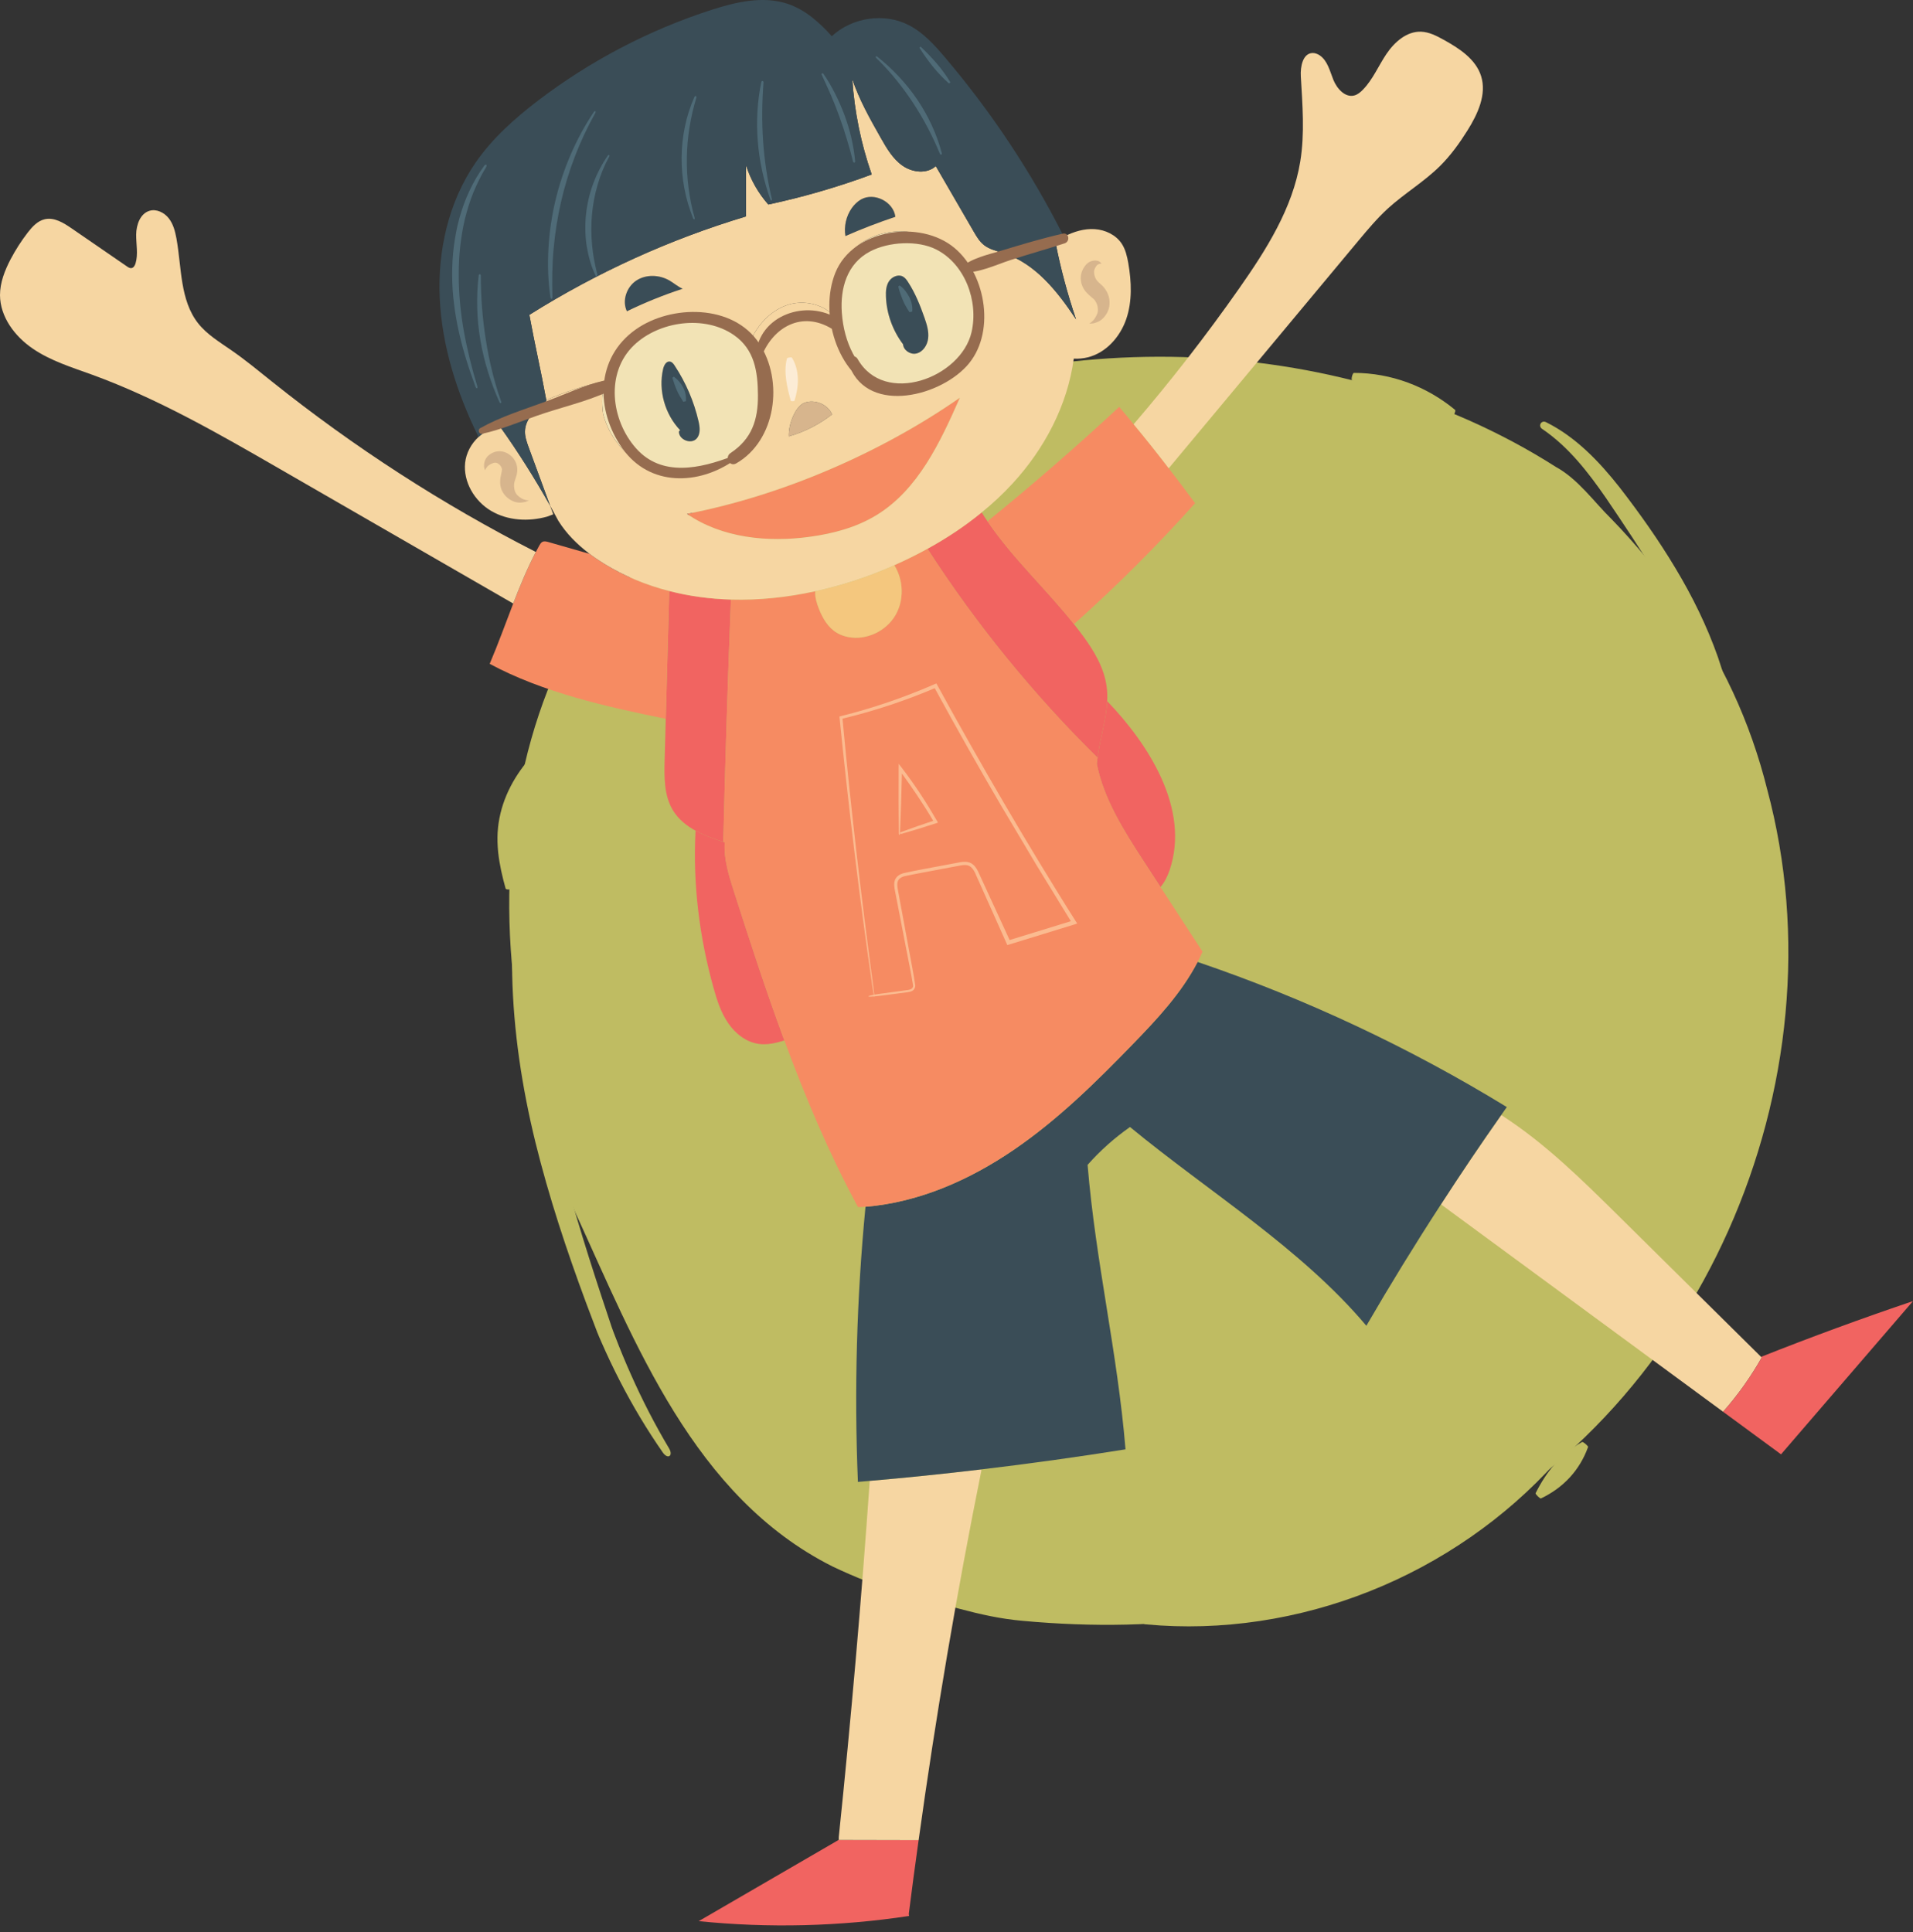 <?xml version="1.0" encoding="UTF-8" standalone="no"?><!DOCTYPE svg PUBLIC "-//W3C//DTD SVG 1.1//EN" "http://www.w3.org/Graphics/SVG/1.1/DTD/svg11.dtd"><svg width="100%" height="100%" viewBox="0 0 100 101" version="1.1" xmlns="http://www.w3.org/2000/svg" xmlns:xlink="http://www.w3.org/1999/xlink" xml:space="preserve" style="fill-rule:evenodd;clip-rule:evenodd;stroke-linejoin:round;stroke-miterlimit:1.414;"><rect x="0" y="0" width="100" height="101" fill="#333333" stroke="none"/><g><path d="M87.767,31.422c1.116,1.513 2.051,3.103 2.816,4.751c0.765,1.647 1.36,3.351 1.794,5.091c4.112,15.313 -3.526,32.942 -17.977,39.747c-6.606,3.513 -13.594,4.397 -20.944,3.722c-2.312,-0.201 -4.306,-0.985 -6.316,-1.415c-1.231,-0.39 -2.445,-0.865 -3.633,-1.433c-7.245,-3.645 -10.292,-11.661 -13.437,-18.511c-0.723,-1.768 -1.371,-3.576 -1.895,-5.411c-2.098,-7.338 -2.199,-15.102 0.461,-21.902c0.913,-1.701 2.071,-3.34 3.457,-4.885c1.611,-1.846 2.809,-3.766 4.945,-4.877c1.532,-1.183 3.168,-2.231 4.886,-3.141c12.023,-6.371 28.007,-6.02 39.405,1.25c1.168,0.636 2.017,1.855 2.894,2.71c1.276,1.314 2.463,2.75 3.544,4.304Z" style="fill:#bfbc62;fill-rule:nonzero;"/><path d="M28.351,42.343c-0.623,2.827 -0.838,5.721 -0.675,8.594c0.171,2.874 0.652,5.725 1.332,8.533c0.685,2.808 1.541,5.584 2.448,8.343l0.345,1.037l0.172,0.52c0.048,0.144 0.122,0.331 0.184,0.494c0.258,0.674 0.533,1.342 0.828,2.001c0.587,1.32 1.249,2.609 1.99,3.854c0.231,0.385 -0.06,0.596 -0.328,0.213c-0.839,-1.205 -1.593,-2.47 -2.265,-3.78c-0.336,-0.655 -0.651,-1.32 -0.946,-1.995c-0.075,-0.175 -0.144,-0.324 -0.221,-0.521l-0.194,-0.512l-0.387,-1.023c-1.018,-2.744 -1.942,-5.53 -2.646,-8.387c-0.699,-2.856 -1.147,-5.792 -1.214,-8.746c-0.061,-2.953 0.33,-5.919 1.184,-8.729c0.136,-0.475 0.485,-0.344 0.393,0.104Z" style="fill:#bfbc62;fill-rule:nonzero;"/><path d="M59.93,84.513c3.892,-0.091 7.714,-0.898 11.296,-2.307c3.58,-1.416 6.923,-3.434 9.826,-6.041c0.229,-0.198 0.486,0.053 0.272,0.281c-2.638,2.935 -6.01,5.263 -9.715,6.737c-3.703,1.476 -7.756,2.104 -11.693,1.736c-0.331,-0.025 -0.294,-0.394 0.014,-0.406Z" style="fill:#bfbc62;fill-rule:nonzero;"/><path d="M83.015,75.646c-0.439,1.221 -1.299,2.134 -2.465,2.689c-0.045,0.022 -0.301,-0.229 -0.279,-0.274c0.571,-1.134 1.311,-2.05 2.433,-2.677c0.047,-0.027 0.328,0.214 0.311,0.262Z" style="fill:#bfbc62;fill-rule:nonzero;"/><path d="M80.817,22.07c1.568,0.778 2.805,2.086 3.858,3.425c1.045,1.352 2.028,2.738 2.909,4.212c0.882,1.466 1.647,3.02 2.219,4.647c0.281,0.816 0.51,1.649 0.681,2.494c0.152,0.841 0.271,1.719 0.282,2.557c0.011,0.261 -0.345,0.307 -0.388,0.041c-0.491,-3.329 -1.977,-6.352 -3.695,-9.202c-0.86,-1.427 -1.796,-2.83 -2.735,-4.214c-0.945,-1.367 -1.967,-2.681 -3.335,-3.608c-0.227,-0.154 -0.045,-0.475 0.204,-0.352Z" style="fill:#bfbc62;fill-rule:nonzero;"/><path d="M70.778,19.494c1.934,0.001 3.803,0.703 5.286,1.935c0.057,0.047 -0.099,0.37 -0.172,0.351c-1.838,-0.476 -3.524,-1.014 -5.21,-1.891c-0.071,-0.037 0.019,-0.395 0.096,-0.395Z" style="fill:#bfbc62;fill-rule:nonzero;"/><path d="M28.492,39.389c-0.541,1.146 -1.032,2.258 -1.313,3.392c-0.298,1.116 -0.295,2.335 -0.362,3.62c-0.005,0.099 -0.361,0.143 -0.388,0.045c-0.171,-0.616 -0.32,-1.245 -0.389,-1.903c-0.033,-0.33 -0.045,-0.665 -0.028,-1.004c0.005,-0.09 0.01,-0.16 0.021,-0.265l0.029,-0.236c0.025,-0.164 0.058,-0.35 0.098,-0.509c0.318,-1.331 1.079,-2.474 2.002,-3.377c0.078,-0.077 0.373,0.146 0.33,0.237Z" style="fill:#bfbc62;fill-rule:nonzero;"/><path d="M43.845,96.189c1.391,0.004 2.781,0.006 4.175,0.009c-0.182,1.284 -0.351,2.568 -0.514,3.854l0.014,0.11c-3.636,0.55 -7.342,0.642 -10.996,0.271c2.427,-1.409 4.858,-2.82 7.285,-4.229l0,-0.015l0.036,0Z" style="fill:#f16461;fill-rule:nonzero;"/><path d="M51.294,76.817l0.006,0.062c-1.289,6.403 -2.383,12.848 -3.28,19.319c-1.394,-0.003 -2.784,-0.005 -4.175,-0.009l0,-0.145c0.642,-6.183 1.183,-12.376 1.616,-18.58l-0.003,-0.047c1.95,-0.167 3.896,-0.369 5.836,-0.6Z" style="fill:#f6d6a2;fill-rule:nonzero;"/><path d="M92.058,70.933l0.035,0.036c-0.573,1.013 -1.251,1.967 -2.02,2.834c-4.915,-3.613 -9.832,-7.226 -14.747,-10.842c1.019,-1.578 2.071,-3.135 3.15,-4.671l0.044,0.03c2.259,1.459 4.187,3.366 6.1,5.256c2.482,2.455 4.96,4.909 7.438,7.357Z" style="fill:#f6d6a2;fill-rule:nonzero;"/><path d="M92.093,70.969l-0.035,-0.036c2.621,-1.04 5.268,-2.011 7.942,-2.915c-2.3,2.672 -4.599,5.343 -6.899,8.011c-1.01,-0.743 -2.018,-1.483 -3.028,-2.226c0.769,-0.867 1.447,-1.821 2.02,-2.834Z" style="fill:#f16461;fill-rule:nonzero;"/><path d="M75.326,62.961c-1.355,2.083 -2.653,4.198 -3.901,6.347c-3.42,-4.059 -8.258,-7.012 -12.355,-10.391c-0.814,0.571 -1.56,1.236 -2.217,1.979c0.422,5.108 1.56,9.764 1.982,14.872c-2.507,0.401 -5.021,0.751 -7.541,1.049c-1.94,0.231 -3.886,0.433 -5.836,0.6c-0.205,0.017 -0.407,0.035 -0.612,0.053c-0.199,-4.79 -0.065,-9.594 0.395,-14.366l0,-0.018l0.012,0c2.778,-0.229 5.417,-1.394 7.723,-2.965c2.303,-1.569 4.305,-3.539 6.245,-5.542c1.275,-1.313 2.547,-2.677 3.382,-4.291c5.646,1.92 11.077,4.472 16.164,7.586c-0.098,0.137 -0.196,0.277 -0.291,0.416c-1.079,1.536 -2.131,3.093 -3.15,4.671Z" style="fill:#3a4d57;fill-rule:nonzero;"/><path d="M36.372,43.434c0.446,0.243 0.945,0.421 1.438,0.576l0.075,0.027c-0.057,0.867 0.211,1.723 0.478,2.555c0.838,2.612 1.685,5.23 2.639,7.8c-0.432,0.134 -0.874,0.24 -1.32,0.184c-0.666,-0.086 -1.242,-0.538 -1.619,-1.093c-0.381,-0.553 -0.588,-1.204 -0.767,-1.851c-0.74,-2.654 -1.081,-5.423 -0.939,-8.172l0.015,-0.026Z" style="fill:#f16461;fill-rule:nonzero;"/><path d="M57.371,39.612c0.127,-0.992 0.46,-1.973 0.505,-2.959c2.156,2.24 4.353,5.643 3.262,8.843c-0.11,0.315 -0.258,0.624 -0.475,0.876c-0.28,-0.431 -0.562,-0.861 -0.841,-1.292c-1.049,-1.611 -2.122,-3.287 -2.493,-5.162l0.006,-0.002c0.009,-0.101 0.021,-0.203 0.036,-0.304Z" style="fill:#f16461;fill-rule:nonzero;"/><path d="M34.803,37.577c0.06,-2.226 0.119,-4.451 0.182,-6.68c1.045,0.271 2.127,0.414 3.223,0.446c-0.166,4.223 -0.3,8.445 -0.398,12.667c-0.493,-0.155 -0.992,-0.333 -1.438,-0.576c-0.487,-0.265 -0.915,-0.607 -1.2,-1.082c-0.464,-0.773 -0.452,-1.729 -0.428,-2.629c0.018,-0.717 0.038,-1.43 0.059,-2.146Z" style="fill:#f16461;fill-rule:nonzero;"/><path d="M57.876,36.653c-0.045,0.986 -0.378,1.967 -0.505,2.959c-3.349,-3.301 -6.338,-6.97 -8.888,-10.922c1.002,-0.55 1.955,-1.18 2.835,-1.902c0.095,0.158 0.196,0.312 0.303,0.464c1.307,1.931 3.063,3.539 4.519,5.375c0.161,0.199 0.315,0.404 0.467,0.609c0.582,0.79 1.105,1.667 1.239,2.642c0.036,0.258 0.044,0.517 0.03,0.775Z" style="fill:#f16461;fill-rule:nonzero;"/><path d="M26.828,31.551c0.354,-0.912 0.725,-1.815 1.183,-2.695c0.059,-0.113 0.119,-0.222 0.178,-0.333c0.042,-0.074 0.089,-0.154 0.166,-0.196c0.099,-0.047 0.215,-0.018 0.318,0.012c0.702,0.202 1.403,0.401 2.104,0.603l0.012,-0.014c0.244,0.187 0.496,0.359 0.752,0.517c1.078,0.668 2.237,1.144 3.444,1.452c-0.063,2.229 -0.122,4.454 -0.182,6.68c-3.09,-0.627 -6.421,-1.373 -9.205,-2.873c0.446,-1.046 0.823,-2.104 1.23,-3.153Z" style="fill:#f68b62;fill-rule:nonzero;"/><path d="M41.002,54.392c-0.954,-2.57 -1.801,-5.188 -2.639,-7.8c-0.268,-0.832 -0.535,-1.688 -0.478,-2.555l-0.075,-0.027c0.098,-4.222 0.232,-8.444 0.398,-12.667c1.465,0.042 2.951,-0.113 4.407,-0.434c-0.018,0.307 0.074,0.621 0.19,0.913c0.196,0.496 0.478,0.983 0.936,1.257c0.184,0.112 0.392,0.184 0.603,0.225c0.945,0.181 1.973,-0.306 2.46,-1.135c0.467,-0.79 0.431,-1.842 -0.053,-2.621c0.588,-0.261 1.168,-0.546 1.732,-0.858c2.55,3.952 5.539,7.621 8.888,10.922c-0.015,0.101 -0.027,0.203 -0.036,0.304l-0.006,0.002c0.371,1.875 1.444,3.551 2.493,5.162c0.279,0.431 0.561,0.861 0.841,1.292c0.733,1.126 1.465,2.252 2.198,3.378c-0.08,0.182 -0.166,0.363 -0.258,0.538c-0.835,1.614 -2.107,2.978 -3.382,4.291c-1.94,2.003 -3.942,3.973 -6.245,5.542c-2.306,1.571 -4.945,2.736 -7.723,2.965l-0.012,0c-0.13,0.012 -0.261,0.021 -0.392,0.015c-1.509,-2.796 -2.745,-5.723 -3.847,-8.709Z" style="fill:#f68b62;fill-rule:nonzero;"/><path d="M61.094,24.482c0.469,0.604 0.927,1.21 1.378,1.825c-1.99,2.222 -4.103,4.332 -6.332,6.32c-1.456,-1.836 -3.212,-3.444 -4.519,-5.375c2.362,-1.914 4.656,-3.911 6.885,-5.982c0.255,0.3 0.505,0.604 0.754,0.91c0.627,0.757 1.239,1.524 1.834,2.302Z" style="fill:#f68b62;fill-rule:nonzero;"/><path d="M77.421,3.971c0.306,0.966 -0.175,1.994 -0.713,2.853c-0.413,0.659 -0.871,1.295 -1.423,1.845c-0.838,0.835 -1.875,1.444 -2.749,2.243c-0.555,0.511 -1.043,1.094 -1.527,1.673c-3.304,3.967 -6.611,7.931 -9.915,11.897c-0.595,-0.778 -1.207,-1.545 -1.834,-2.302c1.952,-2.273 3.792,-4.644 5.512,-7.096c1.423,-2.029 2.796,-4.192 3.197,-6.635c0.241,-1.471 0.116,-2.971 0.03,-4.457c-0.03,-0.508 0.101,-1.2 0.609,-1.221c0.134,-0.003 0.264,0.047 0.377,0.122c0.413,0.279 0.529,0.82 0.716,1.283c0.188,0.461 0.616,0.942 1.097,0.814c0.172,-0.047 0.315,-0.166 0.443,-0.297c0.523,-0.534 0.814,-1.25 1.233,-1.872c0.419,-0.621 1.06,-1.191 1.809,-1.164c0.422,0.015 0.811,0.216 1.18,0.421c0.814,0.449 1.676,1.008 1.958,1.893Z" style="fill:#f6d6a2;fill-rule:nonzero;"/><path d="M28.011,28.856c-0.458,0.88 -0.829,1.783 -1.183,2.695c-4.077,-2.35 -8.153,-4.704 -12.233,-7.054c-3.164,-1.824 -6.347,-3.657 -9.779,-4.908c-1.066,-0.387 -2.172,-0.725 -3.108,-1.367c-0.938,-0.639 -1.702,-1.658 -1.708,-2.793c0,-0.654 0.247,-1.284 0.549,-1.866c0.259,-0.493 0.562,-0.966 0.901,-1.406c0.235,-0.303 0.514,-0.609 0.888,-0.695c0.497,-0.116 0.984,0.187 1.403,0.475c0.962,0.663 1.928,1.326 2.891,1.988c0.077,0.054 0.16,0.107 0.249,0.089c0.107,-0.02 0.17,-0.136 0.203,-0.24c0.148,-0.485 0.029,-1.008 0.035,-1.516c0.006,-0.508 0.211,-1.093 0.699,-1.239c0.365,-0.107 0.766,0.092 1.001,0.39c0.238,0.3 0.335,0.683 0.404,1.055c0.276,1.524 0.178,3.223 1.135,4.439c0.464,0.585 1.117,0.977 1.729,1.402c0.734,0.508 1.424,1.079 2.122,1.637c4.285,3.429 8.914,6.424 13.802,8.914Z" style="fill:#f6d6a2;fill-rule:nonzero;"/><path d="M46.751,29.549c0.484,0.778 0.52,1.83 0.053,2.62c-0.487,0.829 -1.515,1.316 -2.46,1.135c-0.211,-0.041 -0.419,-0.113 -0.603,-0.225c-0.458,-0.274 -0.74,-0.761 -0.936,-1.257c-0.116,-0.292 -0.208,-0.606 -0.19,-0.913c1.393,-0.3 2.757,-0.751 4.047,-1.319c0.029,-0.012 0.059,-0.027 0.089,-0.041Z" style="fill:#f4c77e;fill-rule:nonzero;"/><path d="M50.177,20.792c-1.031,2.333 -2.181,4.805 -4.356,6.136c-1.046,0.642 -2.255,0.966 -3.471,1.132c-2.21,0.309 -4.623,0.065 -6.439,-1.195c4.971,-0.959 10.124,-3.191 14.266,-6.073Z" style="fill:#f68b62;fill-rule:nonzero;"/><path d="M41.236,22.815c-0.035,-0.608 0.333,-1.562 0.799,-1.75c0.541,-0.217 1.23,0.063 1.465,0.598c-0.671,0.523 -1.444,0.918 -2.264,1.152Z" style="fill:#d7b58d;fill-rule:nonzero;"/><path d="M28.756,26.437c0.054,0.152 0.11,0.301 0.164,0.452l-0.321,0.119c-0.968,0.271 -2.056,0.214 -2.927,-0.3c-0.867,-0.511 -1.465,-1.516 -1.357,-2.517c0.056,-0.511 0.317,-0.995 0.695,-1.343c0.315,-0.294 0.716,-0.49 1.144,-0.526c0.941,1.323 1.809,2.698 2.602,4.115Z" style="fill:#f6d6a2;fill-rule:nonzero;"/><path d="M46.804,11.334c-0.885,0.297 -1.758,0.63 -2.611,1.008c-0.084,-0.503 0.035,-1.034 0.326,-1.454c0.131,-0.187 0.298,-0.353 0.497,-0.466c0.689,-0.383 1.693,0.128 1.788,0.912Z" style="fill:#3a4d57;fill-rule:nonzero;"/><path d="M35.002,14.668c0.232,0.137 0.44,0.321 0.684,0.428c-0.999,0.324 -1.973,0.719 -2.915,1.177c-0.265,-0.55 -0.018,-1.269 0.49,-1.605c0.511,-0.338 1.212,-0.309 1.741,0Z" style="fill:#3a4d57;fill-rule:nonzero;"/><path d="M35.555,22.492c-0.796,-0.835 -1.153,-2.08 -0.891,-3.206c0.044,-0.188 0.163,-0.413 0.353,-0.384c0.113,0.015 0.19,0.116 0.25,0.211c0.585,0.886 1.01,1.875 1.248,2.909c0.071,0.306 0.112,0.66 -0.092,0.897c-0.286,0.333 -0.951,0.072 -0.933,-0.368l0.065,-0.059Z" style="fill:#3a4d57;fill-rule:nonzero;"/><path d="M48.519,17.684c-0.039,0.359 -0.273,0.722 -0.627,0.799c-0.309,0.069 -0.669,-0.181 -0.686,-0.484c-0.541,-0.716 -0.862,-1.599 -0.895,-2.496c-0.012,-0.276 0.009,-0.571 0.161,-0.802c0.154,-0.232 0.475,-0.375 0.722,-0.247c0.121,0.066 0.208,0.184 0.282,0.303c0.374,0.577 0.63,1.222 0.856,1.869c0.119,0.342 0.228,0.701 0.187,1.058Z" style="fill:#3a4d57;fill-rule:nonzero;"/><path d="M36.423,22.919c0.204,-0.237 0.163,-0.591 0.092,-0.897c-0.238,-1.034 -0.663,-2.023 -1.248,-2.909c-0.06,-0.095 -0.137,-0.196 -0.25,-0.211c-0.19,-0.029 -0.309,0.196 -0.353,0.384c-0.262,1.126 0.095,2.371 0.891,3.206l-0.065,0.059c-0.018,0.44 0.647,0.701 0.933,0.368Zm-4.814,-3.006c0.256,-1.067 0.885,-2.051 1.783,-2.689c1.396,-0.99 3.369,-1.097 4.864,-0.262c0.291,0.16 0.564,0.357 0.778,0.609c0.072,0.083 0.137,0.172 0.193,0.265c0.327,0.528 0.434,1.185 0.521,1.812c0.142,1.001 0.258,2.068 -0.158,2.992c-0.342,0.764 -1.019,1.34 -1.774,1.703c-1.423,0.68 -3.2,0.621 -4.522,-0.235c-0.865,-0.559 -1.498,-1.459 -1.762,-2.445l-0.003,-0.012c-0.089,-0.58 -0.06,-1.171 0.08,-1.738Z" style="fill:#f2e3b5;fill-rule:nonzero;"/><path d="M48.519,17.684c0.041,-0.357 -0.068,-0.716 -0.187,-1.058c-0.226,-0.647 -0.482,-1.292 -0.856,-1.869c-0.074,-0.119 -0.161,-0.237 -0.282,-0.303c-0.247,-0.128 -0.568,0.015 -0.722,0.247c-0.152,0.231 -0.173,0.526 -0.161,0.802c0.033,0.897 0.354,1.78 0.895,2.496c0.017,0.303 0.377,0.553 0.686,0.484c0.354,-0.077 0.588,-0.44 0.627,-0.799Zm1.86,-3.72c0.66,1.076 0.862,2.448 0.556,3.682c-0.131,0.517 -0.342,1.022 -0.693,1.423c-0.772,0.888 -2.053,1.114 -3.23,1.164c-0.457,0.021 -0.927,0.021 -1.358,-0.133l-0.006,-0.003c-0.317,-0.223 -0.606,-0.484 -0.861,-0.773c-0.704,-0.799 -1.156,-1.824 -1.263,-2.882c-0.033,-0.309 -0.036,-0.624 -0.006,-0.933c0.083,-0.877 0.407,-1.741 1.011,-2.383c1.218,-1.293 3.443,-1.349 4.857,-0.273c0.402,0.306 0.734,0.686 0.993,1.111Z" style="fill:#f2e3b5;fill-rule:nonzero;"/><path d="M35.911,26.865c1.816,1.26 4.229,1.504 6.44,1.195c1.215,-0.167 2.424,-0.49 3.47,-1.132c2.175,-1.331 3.325,-3.803 4.356,-6.136c-4.142,2.882 -9.295,5.114 -14.266,6.073Zm-7.356,-5.954c0.983,-0.428 2.008,-0.764 3.054,-0.998c-0.14,0.567 -0.169,1.158 -0.08,1.738l0.003,0.012c0.264,0.986 0.897,1.886 1.762,2.445c1.322,0.856 3.099,0.915 4.522,0.235c0.755,-0.363 1.432,-0.939 1.774,-1.703c0.416,-0.924 0.3,-1.991 0.158,-2.992c-0.087,-0.627 -0.194,-1.284 -0.521,-1.812c0.381,-0.88 1.091,-1.64 2.006,-1.914c0.785,-0.235 1.709,-0.033 2.291,0.52c0.107,1.058 0.559,2.083 1.263,2.882c0.145,0.36 0.484,0.636 0.856,0.77l0.005,0.003l0.006,0.003c0.431,0.154 0.901,0.154 1.358,0.133c1.177,-0.05 2.458,-0.276 3.23,-1.164c0.351,-0.401 0.562,-0.906 0.693,-1.423c0.306,-1.234 0.104,-2.606 -0.556,-3.682c0.686,-0.247 1.37,-0.49 2.056,-0.74l0.033,0.012c1.661,0.544 2.802,1.985 3.782,3.459c-0.439,-1.293 -0.796,-2.615 -1.06,-3.952l0.101,-0.021c0.026,-0.161 0.175,-0.27 0.321,-0.348l0.02,-0.009c0.493,-0.252 1.04,-0.422 1.593,-0.386c0.553,0.036 1.105,0.297 1.411,0.758c0.199,0.3 0.282,0.665 0.345,1.022c0.169,0.968 0.211,1.991 -0.107,2.921c-0.321,0.933 -1.052,1.762 -2.009,2c-0.237,0.059 -0.487,0.083 -0.734,0.068c-0.326,2.433 -1.527,4.709 -3.191,6.519c-0.502,0.547 -1.046,1.055 -1.622,1.521c-0.88,0.722 -1.833,1.352 -2.835,1.902c-0.564,0.312 -1.144,0.597 -1.732,0.858c-0.03,0.015 -0.06,0.03 -0.089,0.042c-1.29,0.568 -2.654,1.019 -4.047,1.319c-1.456,0.321 -2.942,0.476 -4.407,0.434c-1.096,-0.032 -2.178,-0.175 -3.223,-0.446c-1.207,-0.308 -2.366,-0.784 -3.444,-1.452c-0.256,-0.158 -0.508,-0.33 -0.752,-0.517c-0.627,-0.476 -1.189,-1.041 -1.596,-1.694l-0.003,-0.003c-0.089,-0.167 -0.178,-0.333 -0.27,-0.499c-0.054,-0.098 -0.107,-0.196 -0.163,-0.295c-0.375,-1.019 -0.749,-2.038 -1.124,-3.057c-0.098,-0.273 -0.199,-0.553 -0.19,-0.841c0.018,-0.668 0.595,-1.17 1.12,-1.581l-0.008,-0.047Zm12.681,1.904c0.82,-0.234 1.593,-0.629 2.264,-1.152c-0.235,-0.535 -0.924,-0.815 -1.465,-0.598c-0.466,0.188 -0.834,1.142 -0.799,1.75Z" style="fill:#f6d6a2;fill-rule:nonzero;"/><path d="M49.386,12.853c-1.414,-1.076 -3.639,-1.02 -4.857,0.273c-0.604,0.642 -0.928,1.506 -1.011,2.383c-0.03,0.309 -0.027,0.624 0.006,0.933c-0.582,-0.553 -1.506,-0.755 -2.291,-0.52c-0.915,0.274 -1.625,1.034 -2.006,1.914c-0.056,-0.093 -0.121,-0.182 -0.193,-0.265c-0.214,-0.252 -0.487,-0.449 -0.778,-0.609c-1.495,-0.835 -3.468,-0.728 -4.864,0.262c-0.898,0.638 -1.527,1.622 -1.783,2.689c-1.046,0.234 -2.071,0.57 -3.054,0.998c-0.283,-1.56 -0.598,-2.885 -0.883,-4.451c3.521,-2.211 7.339,-3.949 11.321,-5.144c0,-0.894 0.003,-1.788 0.003,-2.683c0.24,0.758 0.641,1.465 1.168,2.059c1.836,-0.392 3.642,-0.918 5.404,-1.571c-0.561,-1.605 -0.903,-3.287 -1.016,-4.983c0.366,1.081 0.93,2.08 1.492,3.072c0.306,0.541 0.63,1.102 1.144,1.456c0.511,0.356 1.269,0.44 1.729,0.018c0.66,1.141 1.322,2.279 1.982,3.42c0.152,0.261 0.306,0.526 0.544,0.71c0.285,0.223 0.647,0.3 0.992,0.41c-0.686,0.25 -1.37,0.493 -2.056,0.74c-0.259,-0.425 -0.591,-0.805 -0.993,-1.111Zm-5.193,-0.511c0.853,-0.378 1.726,-0.711 2.611,-1.008c-0.095,-0.784 -1.099,-1.295 -1.788,-0.912c-0.199,0.113 -0.366,0.279 -0.497,0.466c-0.291,0.42 -0.41,0.951 -0.326,1.454Zm-8.507,2.754c-0.244,-0.107 -0.452,-0.291 -0.684,-0.428c-0.529,-0.309 -1.23,-0.338 -1.741,0c-0.508,0.336 -0.755,1.055 -0.49,1.605c0.942,-0.458 1.916,-0.853 2.915,-1.177Z" style="fill:#f6d6a2;fill-rule:nonzero;"/><path d="M52.435,13.224c-0.345,-0.11 -0.707,-0.187 -0.992,-0.41c-0.238,-0.184 -0.392,-0.449 -0.544,-0.71c-0.66,-1.141 -1.322,-2.279 -1.982,-3.42c-0.46,0.422 -1.218,0.338 -1.729,-0.018c-0.514,-0.354 -0.838,-0.915 -1.144,-1.456c-0.562,-0.992 -1.126,-1.991 -1.492,-3.072c0.113,1.696 0.455,3.378 1.016,4.983c-1.762,0.653 -3.568,1.179 -5.404,1.571c-0.527,-0.594 -0.928,-1.301 -1.168,-2.059c0,0.895 -0.003,1.789 -0.003,2.683c-3.982,1.195 -7.8,2.933 -11.321,5.144c0.285,1.566 0.6,2.891 0.883,4.451l0.009,0.047c-0.526,0.411 -1.103,0.913 -1.121,1.581c-0.009,0.288 0.092,0.568 0.19,0.841c0.375,1.019 0.749,2.038 1.123,3.057c-0.793,-1.417 -1.661,-2.792 -2.602,-4.115c-0.428,0.036 -0.829,0.232 -1.144,0.526l-0.027,-0.029l0,-0.039c-1.094,-2.24 -1.872,-4.662 -1.994,-7.152c-0.122,-2.487 0.449,-5.048 1.857,-7.105c0.88,-1.28 2.057,-2.332 3.292,-3.274c2.722,-2.074 5.798,-3.682 9.054,-4.733c1.301,-0.419 2.725,-0.749 4.015,-0.304c0.903,0.313 1.636,0.969 2.275,1.682c1.055,-0.983 2.746,-1.245 4.032,-0.576c0.752,0.389 1.335,1.034 1.881,1.679c2.434,2.864 4.526,6.02 6.217,9.377c-0.146,0.078 -0.295,0.187 -0.321,0.348l-0.101,0.021c0.264,1.337 0.621,2.659 1.06,3.952c-0.98,-1.474 -2.121,-2.915 -3.782,-3.459l-0.033,-0.012Z" style="fill:#3a4d57;fill-rule:nonzero;"/><path d="M46.101,20.099c-1.338,-0.8 -1.985,-2.218 -2.095,-3.746c-0.091,-1.27 0.262,-2.572 1.479,-3.209c0.977,-0.512 2.487,-0.59 3.448,-0.106c1.514,0.764 2.225,2.704 1.854,4.324c-0.551,2.398 -4.561,3.891 -5.962,1.395c-0.136,-0.24 -0.595,-0.146 -0.501,0.158c0.854,2.761 4.653,1.897 6.195,0.237c1.546,-1.661 1.056,-4.777 -0.618,-6.185c-1.803,-1.517 -5.319,-0.997 -6.237,1.299c-0.841,2.104 0.061,5.297 2.267,6.155c0.19,0.074 0.353,-0.212 0.17,-0.322Z" style="fill:#966c4f;fill-rule:nonzero;"/><path d="M38.281,23.852c-1.669,0.642 -3.686,1.104 -5.035,-0.418c-1.31,-1.478 -1.605,-3.949 -0.109,-5.384c1.314,-1.261 3.693,-1.601 5.232,-0.53c1.083,0.753 1.243,1.924 1.252,3.131c0.01,1.297 -0.32,2.296 -1.432,3.032c-0.326,0.216 -0.054,0.743 0.296,0.542c2.074,-1.186 2.506,-4.311 1.193,-6.286c-1.363,-2.051 -4.589,-2.024 -6.439,-0.72c-2.119,1.493 -2.119,4.225 -0.701,6.226c1.418,2 3.98,1.932 5.855,0.611c0.124,-0.087 0.028,-0.257 -0.112,-0.204Z" style="fill:#966c4f;fill-rule:nonzero;"/><path d="M39.803,18.65c0.613,-1.569 2.127,-2.409 3.684,-1.46c0.331,0.201 0.681,-0.28 0.351,-0.497c-1.642,-1.082 -4.181,-0.241 -4.331,1.889c-0.012,0.172 0.232,0.233 0.296,0.068Z" style="fill:#966c4f;fill-rule:nonzero;"/><path d="M50.323,14.238c0.854,0.041 1.7,-0.382 2.504,-0.644c0.937,-0.305 1.887,-0.568 2.824,-0.872c0.305,-0.099 0.234,-0.581 -0.098,-0.506c-1.086,0.245 -2.161,0.571 -3.227,0.892c-0.712,0.214 -1.521,0.384 -2.095,0.872c-0.098,0.084 -0.033,0.252 0.092,0.258Z" style="fill:#966c4f;fill-rule:nonzero;"/><path d="M25.211,22.676c0.972,-0.212 1.908,-0.609 2.846,-0.939c1.224,-0.431 2.539,-0.719 3.718,-1.256c0.317,-0.144 0.146,-0.662 -0.198,-0.584c-1.055,0.241 -2.059,0.73 -3.076,1.103c-1.139,0.419 -2.336,0.786 -3.396,1.382c-0.153,0.086 -0.072,0.333 0.106,0.294Z" style="fill:#966c4f;fill-rule:nonzero;"/><path d="M41.433,20.972c-0.046,0 -0.093,-0.007 -0.097,-0.022c-0.1,-0.374 -0.194,-0.737 -0.242,-1.1c-0.047,-0.365 -0.057,-0.727 0.045,-1.117c0.009,-0.025 0.134,-0.05 0.206,-0.05c0.025,0 0.043,0.003 0.048,0.01c0.217,0.348 0.302,0.729 0.314,1.112c0.01,0.384 -0.06,0.771 -0.177,1.146c-0.005,0.014 -0.051,0.021 -0.097,0.021Z" style="fill:#fcecd5;fill-rule:nonzero;"/><path d="M56.939,16.916c0,0 0.064,-0.031 0.149,-0.112c0.091,-0.068 0.182,-0.209 0.25,-0.361c0.074,-0.154 0.065,-0.342 0.014,-0.506c-0.028,-0.083 -0.067,-0.161 -0.115,-0.227c-0.051,-0.07 -0.096,-0.104 -0.183,-0.174c-0.079,-0.076 -0.203,-0.168 -0.324,-0.319c-0.124,-0.156 -0.2,-0.342 -0.224,-0.52c-0.056,-0.365 0.093,-0.681 0.291,-0.889c0.207,-0.208 0.472,-0.209 0.614,-0.163c0.148,0.068 0.166,0.151 0.169,0.146c0.003,0.003 -0.082,-0.027 -0.173,0.031c-0.09,0.037 -0.166,0.175 -0.202,0.29c-0.037,0.113 -0.001,0.292 0.053,0.417c0.032,0.065 0.065,0.121 0.108,0.167c0.046,0.054 0.133,0.127 0.25,0.232c0.112,0.108 0.238,0.284 0.301,0.451c0.067,0.17 0.093,0.347 0.083,0.514c-0.012,0.338 -0.198,0.615 -0.369,0.774c-0.177,0.168 -0.377,0.211 -0.495,0.24c-0.129,0.015 -0.197,0.009 -0.197,0.009Z" style="fill:#d7b58d;fill-rule:nonzero;"/><path d="M27.662,26.155c0,0 -0.061,0.035 -0.186,0.077c-0.124,0.03 -0.329,0.079 -0.575,0.001c-0.236,-0.079 -0.527,-0.274 -0.671,-0.604c-0.071,-0.163 -0.1,-0.356 -0.082,-0.551c0.02,-0.189 0.067,-0.331 0.079,-0.43c0.02,-0.104 0.017,-0.124 0.002,-0.175c-0.014,-0.049 -0.049,-0.106 -0.091,-0.154c-0.086,-0.087 -0.19,-0.161 -0.338,-0.117c-0.131,0.04 -0.281,0.12 -0.345,0.216c-0.078,0.091 -0.096,0.169 -0.096,0.169c0,0 -0.04,-0.063 -0.058,-0.211c-0.001,-0.135 0.021,-0.385 0.244,-0.575c0.109,-0.089 0.256,-0.177 0.443,-0.203c0.186,-0.027 0.391,0.013 0.561,0.116c0.173,0.099 0.324,0.254 0.412,0.459c0.043,0.102 0.074,0.216 0.078,0.336c0.006,0.115 -0.01,0.216 -0.028,0.305c-0.046,0.172 -0.097,0.293 -0.117,0.376c-0.021,0.076 -0.028,0.158 -0.022,0.245c0.005,0.174 0.067,0.366 0.201,0.477c0.125,0.121 0.281,0.204 0.398,0.223c0.118,0.03 0.191,0.02 0.191,0.02Z" style="fill:#d7b58d;fill-rule:nonzero;"/><path d="M47.548,16.322c-0.152,-0.213 -0.265,-0.422 -0.359,-0.643c-0.086,-0.224 -0.177,-0.444 -0.233,-0.705l0.073,-0.049c0.222,0.154 0.376,0.371 0.501,0.598c0.117,0.232 0.18,0.492 0.158,0.761l-0.14,0.038Z" style="fill:#4f6b77;fill-rule:nonzero;"/><path d="M35.722,21.006c-0.133,-0.204 -0.252,-0.395 -0.339,-0.601c-0.091,-0.205 -0.164,-0.421 -0.236,-0.656l0.08,-0.057c0.2,0.148 0.367,0.34 0.482,0.558c0.116,0.217 0.164,0.469 0.15,0.72l-0.137,0.036Z" style="fill:#4f6b77;fill-rule:nonzero;"/><path d="M25.405,8.75c-0.261,0.417 -0.471,0.862 -0.661,1.312c-0.183,0.455 -0.325,0.923 -0.444,1.397c-0.221,0.953 -0.324,1.93 -0.32,2.91c-0.002,0.975 0.093,1.962 0.265,2.927c0.173,0.97 0.411,1.931 0.7,2.877c0.044,0.147 -0.039,0.18 -0.094,0.032c-0.345,-0.931 -0.649,-1.882 -0.865,-2.858c-0.108,-0.49 -0.195,-0.98 -0.254,-1.477c-0.063,-0.5 -0.096,-1 -0.096,-1.502c-0.004,-1.004 0.119,-2.011 0.383,-2.982c0.273,-0.967 0.692,-1.898 1.282,-2.706c0.097,-0.138 0.183,-0.065 0.104,0.07Z" style="fill:#4f6b77;fill-rule:nonzero;"/><path d="M25.135,14.408c-0.003,1.121 0.085,2.235 0.258,3.336c0.171,1.101 0.432,2.19 0.804,3.25c0.028,0.083 -0.049,0.115 -0.085,0.034c-0.464,-1.029 -0.809,-2.12 -1.001,-3.239c-0.189,-1.119 -0.221,-2.266 -0.088,-3.388c0.011,-0.094 0.111,-0.082 0.112,0.007Z" style="fill:#4f6b77;fill-rule:nonzero;"/><path d="M28.771,15.529c-0.125,-0.833 -0.147,-1.681 -0.103,-2.524c0.046,-0.844 0.168,-1.685 0.363,-2.509c0.195,-0.823 0.462,-1.629 0.797,-2.405c0.334,-0.773 0.736,-1.525 1.203,-2.219c0.07,-0.109 0.145,-0.07 0.081,0.048c-0.408,0.734 -0.763,1.484 -1.062,2.263c-0.298,0.777 -0.54,1.574 -0.725,2.383c-0.185,0.809 -0.314,1.631 -0.387,2.459c-0.076,0.827 -0.083,1.659 -0.061,2.494c0.002,0.14 -0.088,0.142 -0.106,0.01Z" style="fill:#4f6b77;fill-rule:nonzero;"/><path d="M31.131,14.403c-0.238,-0.492 -0.379,-1.028 -0.467,-1.57c-0.079,-0.544 -0.088,-1.1 -0.028,-1.647c0.06,-0.548 0.187,-1.087 0.378,-1.601c0.192,-0.511 0.45,-1.005 0.756,-1.448c0.046,-0.069 0.117,-0.031 0.077,0.046c-0.261,0.474 -0.459,0.965 -0.607,1.477c-0.15,0.51 -0.247,1.032 -0.295,1.558c-0.047,0.526 -0.045,1.055 0.005,1.581c0.042,0.528 0.151,1.047 0.28,1.568c0.02,0.088 -0.063,0.114 -0.099,0.036Z" style="fill:#4f6b77;fill-rule:nonzero;"/><path d="M36.403,5.104c-0.312,1.021 -0.481,2.075 -0.498,3.134c-0.009,0.529 0.02,1.059 0.089,1.585c0.068,0.528 0.167,1.048 0.319,1.565c0.022,0.08 -0.051,0.107 -0.082,0.027c-0.196,-0.499 -0.356,-1.025 -0.455,-1.558c-0.1,-0.534 -0.149,-1.079 -0.145,-1.623c0.009,-1.089 0.229,-2.18 0.67,-3.168c0.035,-0.084 0.126,-0.043 0.102,0.038Z" style="fill:#4f6b77;fill-rule:nonzero;"/><path d="M39.913,4.307c-0.082,1.024 -0.093,2.047 -0.023,3.067c0.073,1.018 0.219,2.034 0.461,3.035c0.018,0.078 -0.055,0.101 -0.082,0.023c-0.345,-0.975 -0.574,-2 -0.656,-3.038c-0.083,-1.038 -0.028,-2.089 0.185,-3.104c0.017,-0.085 0.12,-0.065 0.115,0.017Z" style="fill:#4f6b77;fill-rule:nonzero;"/><path d="M44.594,8.456c-0.198,-0.793 -0.434,-1.571 -0.707,-2.335c-0.137,-0.382 -0.285,-0.76 -0.445,-1.134c-0.159,-0.375 -0.338,-0.74 -0.504,-1.115l0.08,-0.043c0.013,0.06 0.04,0.112 0.06,0.169l0.073,0.162c0.028,0.062 -0.002,0.079 -0.035,0.017l-0.084,-0.157c-0.032,-0.05 -0.057,-0.104 -0.097,-0.151l0.083,-0.044c0.244,0.334 0.445,0.697 0.633,1.065c0.187,0.369 0.354,0.748 0.498,1.137c0.288,0.776 0.478,1.59 0.555,2.411c-0.002,0.075 -0.084,0.084 -0.11,0.018Z" style="fill:#4f6b77;fill-rule:nonzero;"/><path d="M49.131,8.041c-0.387,-0.939 -0.855,-1.835 -1.41,-2.676c-0.555,-0.839 -1.189,-1.631 -1.921,-2.338c-0.056,-0.055 -0.004,-0.116 0.058,-0.065c0.8,0.638 1.518,1.395 2.095,2.25c0.576,0.855 1.019,1.803 1.278,2.795c0.023,0.083 -0.069,0.108 -0.1,0.034Z" style="fill:#4f6b77;fill-rule:nonzero;"/><path d="M49.593,4.352c-0.3,-0.273 -0.581,-0.562 -0.833,-0.876c-0.251,-0.314 -0.487,-0.641 -0.7,-0.986l0.062,-0.052c0.297,0.277 0.575,0.569 0.838,0.873c0.264,0.303 0.498,0.631 0.711,0.976c0.018,0.029 -0.054,0.087 -0.078,0.065Z" style="fill:#4f6b77;fill-rule:nonzero;"/><path d="M45.703,52.12c-0.002,0 -0.006,-0.009 -0.011,-0.027c-0.083,0.008 -0.149,0.011 -0.197,0.011c-0.182,0 -0.117,-0.047 0.177,-0.101c-0.017,-0.085 -0.039,-0.218 -0.065,-0.399c-0.681,-4.681 -1.248,-9.379 -1.72,-14.084l-0.007,-0.063l0.062,-0.015c1.686,-0.421 3.336,-0.985 4.924,-1.679l0.081,-0.035l0.043,0.078c1.147,2.096 2.323,4.176 3.528,6.237c0.602,1.031 1.213,2.057 1.834,3.077c0.621,1.018 1.242,2.037 1.882,3.043l0.077,0.119l-0.137,0.043c-1.143,0.351 -2.285,0.703 -3.424,1.053l-0.093,0.029l-0.04,-0.089l-1.653,-3.702c-0.072,-0.143 -0.163,-0.275 -0.287,-0.341c-0.071,-0.039 -0.154,-0.054 -0.242,-0.054c-0.064,0 -0.132,0.008 -0.2,0.019l-0.994,0.187c-0.658,0.13 -1.341,0.242 -1.98,0.384c-0.15,0.045 -0.279,0.126 -0.326,0.256c-0.05,0.131 -0.028,0.294 0.002,0.456l0.184,0.996l0.368,1.993c0.118,0.67 0.256,1.315 0.356,2.006c0,0.096 -0.038,0.205 -0.131,0.267c-0.087,0.058 -0.18,0.072 -0.265,0.085l-0.503,0.066l-1.004,0.13c-0.09,0.011 -0.168,0.02 -0.235,0.026c0,0.019 -0.001,0.028 -0.004,0.028Zm-1.663,-14.55c0.438,4.69 0.983,9.366 1.614,14.027c0.024,0.179 0.04,0.313 0.047,0.401c0.066,-0.012 0.141,-0.023 0.227,-0.035l1.004,-0.137l0.502,-0.068c0.165,-0.016 0.306,-0.084 0.296,-0.242c-0.101,-0.645 -0.25,-1.321 -0.372,-1.98l-0.385,-1.99l-0.193,-0.996c-0.03,-0.166 -0.066,-0.352 0.002,-0.543c0.071,-0.196 0.264,-0.307 0.431,-0.356c0.677,-0.155 1.331,-0.261 1.999,-0.392l0.998,-0.187c0.071,-0.011 0.147,-0.02 0.225,-0.02c0.108,0 0.22,0.017 0.324,0.073c0.177,0.095 0.281,0.26 0.361,0.414l1.656,3.603l3.202,-0.984l-1.8,-2.937l-1.833,-3.081c-1.193,-2.036 -2.354,-4.091 -3.483,-6.163c-1.561,0.663 -3.176,1.195 -4.822,1.593Z" style="fill:#fbbb90;fill-rule:nonzero;"/><path d="M47.015,43.653c-0.014,0 -0.028,-0.028 -0.029,-0.084c-0.012,-1.13 -0.015,-2.26 -0.009,-3.389l0.002,-0.251l0.154,0.201c0.339,0.442 0.663,0.896 0.97,1.361c0.154,0.232 0.303,0.468 0.449,0.705l0.427,0.717l0.054,0.091l-0.102,0.034c-0.591,0.194 -1.184,0.376 -1.781,0.548c-0.017,0.004 -0.033,0.007 -0.046,0.007c-0.073,0 -0.075,-0.067 0.015,-0.102c0.551,-0.203 1.105,-0.397 1.663,-0.581c-0.262,-0.448 -0.543,-0.886 -0.831,-1.319c-0.26,-0.389 -0.529,-0.773 -0.805,-1.152c-0.023,1.044 -0.057,2.088 -0.099,3.13c-0.002,0.056 -0.017,0.084 -0.032,0.084Z" style="fill:#fbbb90;fill-rule:nonzero;"/></g></svg>